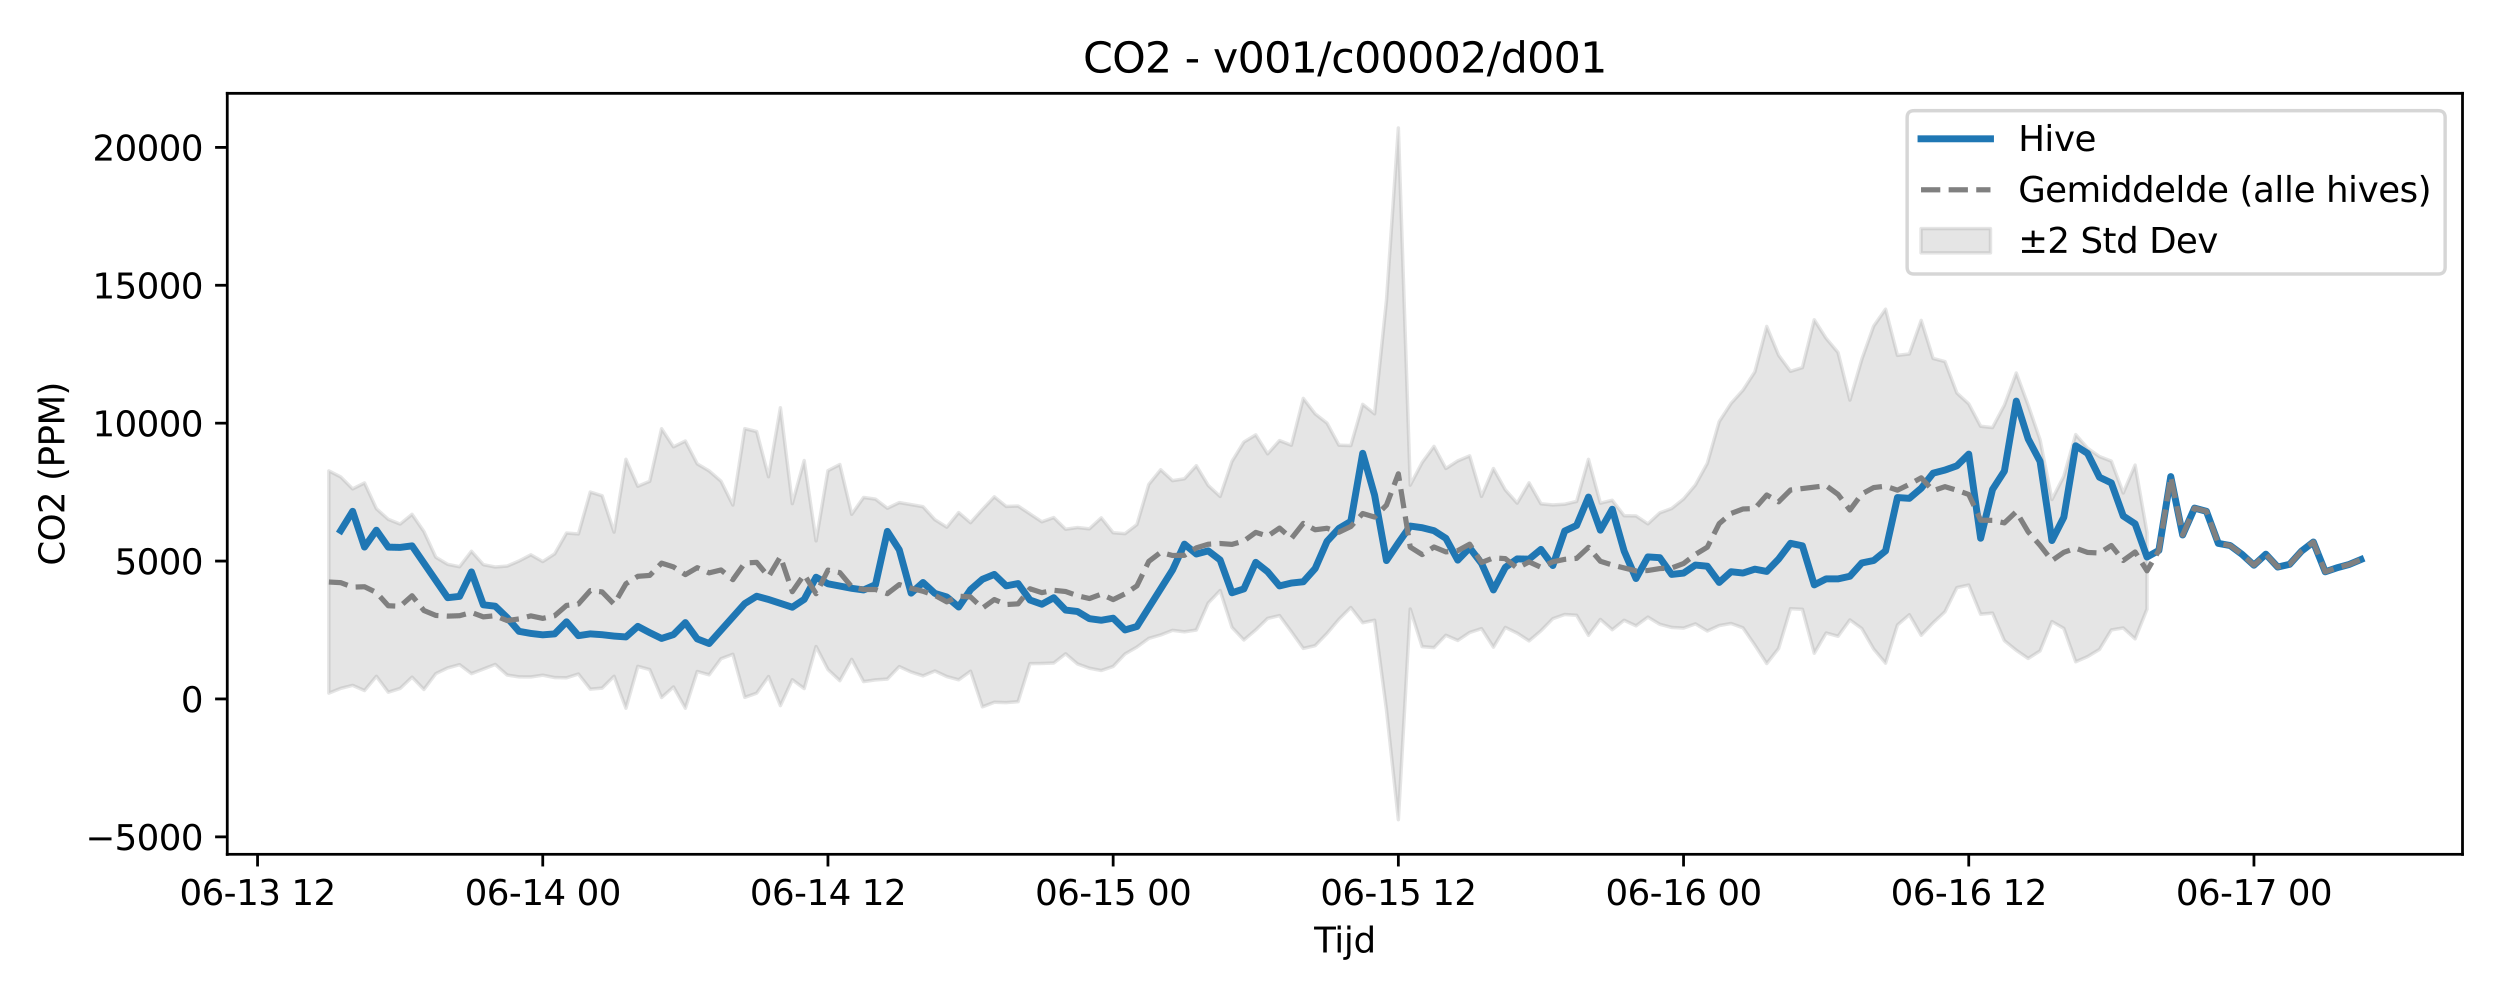 <?xml version="1.0" encoding="utf-8" standalone="no"?>
<!DOCTYPE svg PUBLIC "-//W3C//DTD SVG 1.1//EN"
  "http://www.w3.org/Graphics/SVG/1.1/DTD/svg11.dtd">
<svg xmlns:xlink="http://www.w3.org/1999/xlink" width="720pt" height="288pt" viewBox="0 0 720 288" xmlns="http://www.w3.org/2000/svg" version="1.1">
 <defs>
  <style type="text/css">*{stroke-linejoin: round; stroke-linecap: butt}</style>
 </defs>
 <g id="figure_1">
  <g id="patch_1">
   <path d="M 0 288 
L 720 288 
L 720 0 
L 0 0 
z
" style="fill: #ffffff"/>
  </g>
  <g id="axes_1">
   <g id="patch_2">
    <path d="M 65.45 246.04 
L 709.2 246.04 
L 709.2 26.88 
L 65.45 26.88 
z
" style="fill: #ffffff"/>
   </g>
   <g id="FillBetweenPolyCollection_1">
    <defs>
     <path id="m6463c1c8ea" d="M 94.711 -152.39 
L 94.711 -88.375 
L 98.134 -89.748 
L 101.556 -90.618 
L 104.979 -89.116 
L 108.401 -93.224 
L 111.823 -88.65 
L 115.246 -89.725 
L 118.668 -92.974 
L 122.09 -89.428 
L 125.513 -93.991 
L 128.935 -95.638 
L 132.358 -96.574 
L 135.78 -93.991 
L 139.202 -95.302 
L 142.625 -96.642 
L 146.047 -93.584 
L 149.469 -93.06 
L 152.892 -93.038 
L 156.314 -93.54 
L 159.737 -92.862 
L 163.159 -92.791 
L 166.581 -93.883 
L 170.004 -89.518 
L 173.426 -89.83 
L 176.849 -93.233 
L 180.271 -84.032 
L 183.693 -96.089 
L 187.116 -95.165 
L 190.538 -87.108 
L 193.96 -90.154 
L 197.383 -84.032 
L 200.805 -94.606 
L 204.228 -93.648 
L 207.65 -98.287 
L 211.072 -99.565 
L 214.495 -87.158 
L 217.917 -88.367 
L 221.339 -93.163 
L 224.762 -84.778 
L 228.184 -92.229 
L 231.607 -89.687 
L 235.029 -101.799 
L 238.451 -95.17 
L 241.874 -91.95 
L 245.296 -98.112 
L 248.719 -91.698 
L 252.141 -92.192 
L 255.563 -92.432 
L 258.986 -96.026 
L 262.408 -94.453 
L 265.83 -93.35 
L 269.253 -94.751 
L 272.675 -93.149 
L 276.098 -92.214 
L 279.52 -94.69 
L 282.942 -84.427 
L 286.365 -85.749 
L 289.787 -85.642 
L 293.21 -85.922 
L 296.632 -96.878 
L 300.054 -96.915 
L 303.477 -97.052 
L 306.899 -99.702 
L 310.321 -96.78 
L 313.744 -95.551 
L 317.166 -94.89 
L 320.589 -96.06 
L 324.011 -99.667 
L 327.433 -101.636 
L 330.856 -104.149 
L 334.278 -105.129 
L 337.7 -106.464 
L 341.123 -106.031 
L 344.545 -106.551 
L 347.968 -114.322 
L 351.39 -117.931 
L 354.812 -107.316 
L 358.235 -103.682 
L 361.657 -106.59 
L 365.08 -109.899 
L 368.502 -110.711 
L 371.924 -106.063 
L 375.347 -101.258 
L 378.769 -102.054 
L 382.191 -105.59 
L 385.614 -109.633 
L 389.036 -113.046 
L 392.459 -108.654 
L 395.881 -109.371 
L 399.303 -83.58 
L 402.726 -51.922 
L 406.148 -112.604 
L 409.57 -101.773 
L 412.993 -101.484 
L 416.415 -105.042 
L 419.838 -103.551 
L 423.26 -105.84 
L 426.682 -106.954 
L 430.105 -101.615 
L 433.527 -107.307 
L 436.95 -105.653 
L 440.372 -103.421 
L 443.794 -106.327 
L 447.217 -109.816 
L 450.639 -111.025 
L 454.061 -110.796 
L 457.484 -105.009 
L 460.906 -109.615 
L 464.329 -106.638 
L 467.751 -109.355 
L 471.173 -107.757 
L 474.596 -110.27 
L 478.018 -108.201 
L 481.44 -107.299 
L 484.863 -107.111 
L 488.285 -108.323 
L 491.708 -106.271 
L 495.13 -107.834 
L 498.552 -108.431 
L 501.975 -107.189 
L 505.397 -102.196 
L 508.82 -96.897 
L 512.242 -101.253 
L 515.664 -112.696 
L 519.087 -112.519 
L 522.509 -99.861 
L 525.931 -105.693 
L 529.354 -104.758 
L 532.776 -109.466 
L 536.199 -106.975 
L 539.621 -101.075 
L 543.043 -97.002 
L 546.466 -108.002 
L 549.888 -110.962 
L 553.311 -105.039 
L 556.733 -108.609 
L 560.155 -111.819 
L 563.578 -118.778 
L 567 -119.501 
L 570.422 -111.116 
L 573.845 -111.425 
L 577.267 -103.491 
L 580.69 -100.711 
L 584.112 -98.356 
L 587.534 -100.538 
L 590.957 -108.984 
L 594.379 -107.026 
L 597.801 -97.409 
L 601.224 -98.893 
L 604.646 -100.966 
L 608.069 -106.58 
L 611.491 -107.15 
L 614.913 -104.009 
L 618.336 -112.57 
L 618.336 -134.641 
L 618.336 -134.641 
L 614.913 -154.055 
L 611.491 -146.021 
L 608.069 -155.19 
L 604.646 -156.514 
L 601.224 -158.899 
L 597.801 -162.836 
L 594.379 -150.833 
L 590.957 -144.131 
L 587.534 -161.365 
L 584.112 -171.324 
L 580.69 -180.578 
L 577.267 -171.322 
L 573.845 -164.854 
L 570.422 -165.238 
L 567 -171.685 
L 563.578 -174.815 
L 560.155 -183.863 
L 556.733 -184.768 
L 553.311 -195.735 
L 549.888 -186.06 
L 546.466 -185.655 
L 543.043 -198.959 
L 539.621 -194.086 
L 536.199 -184.501 
L 532.776 -172.765 
L 529.354 -186.476 
L 525.931 -190.555 
L 522.509 -195.904 
L 519.087 -182.135 
L 515.664 -181.066 
L 512.242 -185.698 
L 508.82 -193.991 
L 505.397 -180.906 
L 501.975 -175.632 
L 498.552 -171.829 
L 495.13 -166.573 
L 491.708 -154.562 
L 488.285 -148.34 
L 484.863 -144.297 
L 481.44 -141.555 
L 478.018 -140.299 
L 474.596 -137.127 
L 471.173 -139.417 
L 467.751 -139.465 
L 464.329 -143.922 
L 460.906 -143.095 
L 457.484 -155.714 
L 454.061 -143.597 
L 450.639 -142.789 
L 447.217 -142.579 
L 443.794 -142.916 
L 440.372 -148.944 
L 436.95 -143.097 
L 433.527 -146.927 
L 430.105 -153.07 
L 426.682 -145.032 
L 423.26 -156.709 
L 419.838 -155.269 
L 416.415 -153.07 
L 412.993 -159.448 
L 409.57 -154.785 
L 406.148 -148.272 
L 402.726 -251.158 
L 399.303 -201.471 
L 395.881 -168.814 
L 392.459 -171.554 
L 389.036 -159.676 
L 385.614 -159.793 
L 382.191 -166.129 
L 378.769 -168.806 
L 375.347 -173.262 
L 371.924 -159.774 
L 368.502 -161.117 
L 365.08 -157.29 
L 361.657 -162.764 
L 358.235 -160.688 
L 354.812 -155.123 
L 351.39 -145.018 
L 347.968 -148.195 
L 344.545 -153.881 
L 341.123 -150.111 
L 337.7 -149.572 
L 334.278 -152.716 
L 330.856 -148.492 
L 327.433 -136.922 
L 324.011 -134.307 
L 320.589 -134.569 
L 317.166 -138.863 
L 313.744 -135.698 
L 310.321 -136.073 
L 306.899 -135.585 
L 303.477 -138.949 
L 300.054 -137.73 
L 296.632 -139.997 
L 293.21 -142.263 
L 289.787 -142.143 
L 286.365 -144.918 
L 282.942 -141.291 
L 279.52 -137.456 
L 276.098 -140.391 
L 272.675 -136.173 
L 269.253 -138.328 
L 265.83 -142.071 
L 262.408 -142.677 
L 258.986 -143.262 
L 255.563 -141.618 
L 252.141 -144.251 
L 248.719 -144.74 
L 245.296 -139.885 
L 241.874 -154.225 
L 238.451 -152.444 
L 235.029 -132.227 
L 231.607 -155.365 
L 228.184 -142.961 
L 224.762 -170.58 
L 221.339 -150.699 
L 217.917 -163.714 
L 214.495 -164.545 
L 211.072 -142.55 
L 207.65 -149.415 
L 204.228 -152.381 
L 200.805 -154.407 
L 197.383 -160.992 
L 193.96 -159.312 
L 190.538 -164.528 
L 187.116 -149.386 
L 183.693 -147.965 
L 180.271 -155.733 
L 176.849 -134.748 
L 173.426 -145.217 
L 170.004 -146.291 
L 166.581 -134.232 
L 163.159 -134.483 
L 159.737 -128.479 
L 156.314 -126.27 
L 152.892 -128.215 
L 149.469 -126.431 
L 146.047 -124.966 
L 142.625 -124.707 
L 139.202 -125.381 
L 135.78 -129.242 
L 132.358 -124.782 
L 128.935 -125.475 
L 125.513 -127.518 
L 122.09 -134.918 
L 118.668 -139.876 
L 115.246 -137.074 
L 111.823 -138.431 
L 108.401 -141.495 
L 104.979 -148.914 
L 101.556 -147.2 
L 98.134 -150.639 
L 94.711 -152.39 
z
" style="stroke: #808080; stroke-opacity: 0.2"/>
    </defs>
    <g clip-path="url(#p9da9ecdf34)">
     <use xlink:href="#m6463c1c8ea" x="0" y="288" style="fill: #808080; fill-opacity: 0.2; stroke: #808080; stroke-opacity: 0.2"/>
    </g>
   </g>
   <g id="matplotlib.axis_1">
    <g id="xtick_1">
     <g id="line2d_1">
      <defs>
       <path id="m274e7f294b" d="M 0 0 
L 0 3.5 
" style="stroke: #000000; stroke-width: 0.8"/>
      </defs>
      <g>
       <use xlink:href="#m274e7f294b" x="74.177" y="246.04" style="stroke: #000000; stroke-width: 0.8"/>
      </g>
     </g>
     <g id="text_1">
      <!-- 06-13 12 -->
      <g transform="translate(51.697 260.638) scale(0.1 -0.1)">
       <defs>
        <path id="DejaVuSans-30" d="M 2034 4250 
Q 1547 4250 1301 3770 
Q 1056 3291 1056 2328 
Q 1056 1369 1301 889 
Q 1547 409 2034 409 
Q 2525 409 2770 889 
Q 3016 1369 3016 2328 
Q 3016 3291 2770 3770 
Q 2525 4250 2034 4250 
z
M 2034 4750 
Q 2819 4750 3233 4129 
Q 3647 3509 3647 2328 
Q 3647 1150 3233 529 
Q 2819 -91 2034 -91 
Q 1250 -91 836 529 
Q 422 1150 422 2328 
Q 422 3509 836 4129 
Q 1250 4750 2034 4750 
z
" transform="scale(0.016)"/>
        <path id="DejaVuSans-36" d="M 2113 2584 
Q 1688 2584 1439 2293 
Q 1191 2003 1191 1497 
Q 1191 994 1439 701 
Q 1688 409 2113 409 
Q 2538 409 2786 701 
Q 3034 994 3034 1497 
Q 3034 2003 2786 2293 
Q 2538 2584 2113 2584 
z
M 3366 4563 
L 3366 3988 
Q 3128 4100 2886 4159 
Q 2644 4219 2406 4219 
Q 1781 4219 1451 3797 
Q 1122 3375 1075 2522 
Q 1259 2794 1537 2939 
Q 1816 3084 2150 3084 
Q 2853 3084 3261 2657 
Q 3669 2231 3669 1497 
Q 3669 778 3244 343 
Q 2819 -91 2113 -91 
Q 1303 -91 875 529 
Q 447 1150 447 2328 
Q 447 3434 972 4092 
Q 1497 4750 2381 4750 
Q 2619 4750 2861 4703 
Q 3103 4656 3366 4563 
z
" transform="scale(0.016)"/>
        <path id="DejaVuSans-2d" d="M 313 2009 
L 1997 2009 
L 1997 1497 
L 313 1497 
L 313 2009 
z
" transform="scale(0.016)"/>
        <path id="DejaVuSans-31" d="M 794 531 
L 1825 531 
L 1825 4091 
L 703 3866 
L 703 4441 
L 1819 4666 
L 2450 4666 
L 2450 531 
L 3481 531 
L 3481 0 
L 794 0 
L 794 531 
z
" transform="scale(0.016)"/>
        <path id="DejaVuSans-33" d="M 2597 2516 
Q 3050 2419 3304 2112 
Q 3559 1806 3559 1356 
Q 3559 666 3084 287 
Q 2609 -91 1734 -91 
Q 1441 -91 1130 -33 
Q 819 25 488 141 
L 488 750 
Q 750 597 1062 519 
Q 1375 441 1716 441 
Q 2309 441 2620 675 
Q 2931 909 2931 1356 
Q 2931 1769 2642 2001 
Q 2353 2234 1838 2234 
L 1294 2234 
L 1294 2753 
L 1863 2753 
Q 2328 2753 2575 2939 
Q 2822 3125 2822 3475 
Q 2822 3834 2567 4026 
Q 2313 4219 1838 4219 
Q 1578 4219 1281 4162 
Q 984 4106 628 3988 
L 628 4550 
Q 988 4650 1302 4700 
Q 1616 4750 1894 4750 
Q 2613 4750 3031 4423 
Q 3450 4097 3450 3541 
Q 3450 3153 3228 2886 
Q 3006 2619 2597 2516 
z
" transform="scale(0.016)"/>
        <path id="DejaVuSans-20" transform="scale(0.016)"/>
        <path id="DejaVuSans-32" d="M 1228 531 
L 3431 531 
L 3431 0 
L 469 0 
L 469 531 
Q 828 903 1448 1529 
Q 2069 2156 2228 2338 
Q 2531 2678 2651 2914 
Q 2772 3150 2772 3378 
Q 2772 3750 2511 3984 
Q 2250 4219 1831 4219 
Q 1534 4219 1204 4116 
Q 875 4013 500 3803 
L 500 4441 
Q 881 4594 1212 4672 
Q 1544 4750 1819 4750 
Q 2544 4750 2975 4387 
Q 3406 4025 3406 3419 
Q 3406 3131 3298 2873 
Q 3191 2616 2906 2266 
Q 2828 2175 2409 1742 
Q 1991 1309 1228 531 
z
" transform="scale(0.016)"/>
       </defs>
       <use xlink:href="#DejaVuSans-30"/>
       <use xlink:href="#DejaVuSans-36" transform="translate(63.623 0)"/>
       <use xlink:href="#DejaVuSans-2d" transform="translate(127.246 0)"/>
       <use xlink:href="#DejaVuSans-31" transform="translate(163.33 0)"/>
       <use xlink:href="#DejaVuSans-33" transform="translate(226.953 0)"/>
       <use xlink:href="#DejaVuSans-20" transform="translate(290.576 0)"/>
       <use xlink:href="#DejaVuSans-31" transform="translate(322.363 0)"/>
       <use xlink:href="#DejaVuSans-32" transform="translate(385.986 0)"/>
      </g>
     </g>
    </g>
    <g id="xtick_2">
     <g id="line2d_2">
      <g>
       <use xlink:href="#m274e7f294b" x="156.314" y="246.04" style="stroke: #000000; stroke-width: 0.8"/>
      </g>
     </g>
     <g id="text_2">
      <!-- 06-14 00 -->
      <g transform="translate(133.834 260.638) scale(0.1 -0.1)">
       <defs>
        <path id="DejaVuSans-34" d="M 2419 4116 
L 825 1625 
L 2419 1625 
L 2419 4116 
z
M 2253 4666 
L 3047 4666 
L 3047 1625 
L 3713 1625 
L 3713 1100 
L 3047 1100 
L 3047 0 
L 2419 0 
L 2419 1100 
L 313 1100 
L 313 1709 
L 2253 4666 
z
" transform="scale(0.016)"/>
       </defs>
       <use xlink:href="#DejaVuSans-30"/>
       <use xlink:href="#DejaVuSans-36" transform="translate(63.623 0)"/>
       <use xlink:href="#DejaVuSans-2d" transform="translate(127.246 0)"/>
       <use xlink:href="#DejaVuSans-31" transform="translate(163.33 0)"/>
       <use xlink:href="#DejaVuSans-34" transform="translate(226.953 0)"/>
       <use xlink:href="#DejaVuSans-20" transform="translate(290.576 0)"/>
       <use xlink:href="#DejaVuSans-30" transform="translate(322.363 0)"/>
       <use xlink:href="#DejaVuSans-30" transform="translate(385.986 0)"/>
      </g>
     </g>
    </g>
    <g id="xtick_3">
     <g id="line2d_3">
      <g>
       <use xlink:href="#m274e7f294b" x="238.451" y="246.04" style="stroke: #000000; stroke-width: 0.8"/>
      </g>
     </g>
     <g id="text_3">
      <!-- 06-14 12 -->
      <g transform="translate(215.971 260.638) scale(0.1 -0.1)">
       <use xlink:href="#DejaVuSans-30"/>
       <use xlink:href="#DejaVuSans-36" transform="translate(63.623 0)"/>
       <use xlink:href="#DejaVuSans-2d" transform="translate(127.246 0)"/>
       <use xlink:href="#DejaVuSans-31" transform="translate(163.33 0)"/>
       <use xlink:href="#DejaVuSans-34" transform="translate(226.953 0)"/>
       <use xlink:href="#DejaVuSans-20" transform="translate(290.576 0)"/>
       <use xlink:href="#DejaVuSans-31" transform="translate(322.363 0)"/>
       <use xlink:href="#DejaVuSans-32" transform="translate(385.986 0)"/>
      </g>
     </g>
    </g>
    <g id="xtick_4">
     <g id="line2d_4">
      <g>
       <use xlink:href="#m274e7f294b" x="320.589" y="246.04" style="stroke: #000000; stroke-width: 0.8"/>
      </g>
     </g>
     <g id="text_4">
      <!-- 06-15 00 -->
      <g transform="translate(298.108 260.638) scale(0.1 -0.1)">
       <defs>
        <path id="DejaVuSans-35" d="M 691 4666 
L 3169 4666 
L 3169 4134 
L 1269 4134 
L 1269 2991 
Q 1406 3038 1543 3061 
Q 1681 3084 1819 3084 
Q 2600 3084 3056 2656 
Q 3513 2228 3513 1497 
Q 3513 744 3044 326 
Q 2575 -91 1722 -91 
Q 1428 -91 1123 -41 
Q 819 9 494 109 
L 494 744 
Q 775 591 1075 516 
Q 1375 441 1709 441 
Q 2250 441 2565 725 
Q 2881 1009 2881 1497 
Q 2881 1984 2565 2268 
Q 2250 2553 1709 2553 
Q 1456 2553 1204 2497 
Q 953 2441 691 2322 
L 691 4666 
z
" transform="scale(0.016)"/>
       </defs>
       <use xlink:href="#DejaVuSans-30"/>
       <use xlink:href="#DejaVuSans-36" transform="translate(63.623 0)"/>
       <use xlink:href="#DejaVuSans-2d" transform="translate(127.246 0)"/>
       <use xlink:href="#DejaVuSans-31" transform="translate(163.33 0)"/>
       <use xlink:href="#DejaVuSans-35" transform="translate(226.953 0)"/>
       <use xlink:href="#DejaVuSans-20" transform="translate(290.576 0)"/>
       <use xlink:href="#DejaVuSans-30" transform="translate(322.363 0)"/>
       <use xlink:href="#DejaVuSans-30" transform="translate(385.986 0)"/>
      </g>
     </g>
    </g>
    <g id="xtick_5">
     <g id="line2d_5">
      <g>
       <use xlink:href="#m274e7f294b" x="402.726" y="246.04" style="stroke: #000000; stroke-width: 0.8"/>
      </g>
     </g>
     <g id="text_5">
      <!-- 06-15 12 -->
      <g transform="translate(380.245 260.638) scale(0.1 -0.1)">
       <use xlink:href="#DejaVuSans-30"/>
       <use xlink:href="#DejaVuSans-36" transform="translate(63.623 0)"/>
       <use xlink:href="#DejaVuSans-2d" transform="translate(127.246 0)"/>
       <use xlink:href="#DejaVuSans-31" transform="translate(163.33 0)"/>
       <use xlink:href="#DejaVuSans-35" transform="translate(226.953 0)"/>
       <use xlink:href="#DejaVuSans-20" transform="translate(290.576 0)"/>
       <use xlink:href="#DejaVuSans-31" transform="translate(322.363 0)"/>
       <use xlink:href="#DejaVuSans-32" transform="translate(385.986 0)"/>
      </g>
     </g>
    </g>
    <g id="xtick_6">
     <g id="line2d_6">
      <g>
       <use xlink:href="#m274e7f294b" x="484.863" y="246.04" style="stroke: #000000; stroke-width: 0.8"/>
      </g>
     </g>
     <g id="text_6">
      <!-- 06-16 00 -->
      <g transform="translate(462.382 260.638) scale(0.1 -0.1)">
       <use xlink:href="#DejaVuSans-30"/>
       <use xlink:href="#DejaVuSans-36" transform="translate(63.623 0)"/>
       <use xlink:href="#DejaVuSans-2d" transform="translate(127.246 0)"/>
       <use xlink:href="#DejaVuSans-31" transform="translate(163.33 0)"/>
       <use xlink:href="#DejaVuSans-36" transform="translate(226.953 0)"/>
       <use xlink:href="#DejaVuSans-20" transform="translate(290.576 0)"/>
       <use xlink:href="#DejaVuSans-30" transform="translate(322.363 0)"/>
       <use xlink:href="#DejaVuSans-30" transform="translate(385.986 0)"/>
      </g>
     </g>
    </g>
    <g id="xtick_7">
     <g id="line2d_7">
      <g>
       <use xlink:href="#m274e7f294b" x="567" y="246.04" style="stroke: #000000; stroke-width: 0.8"/>
      </g>
     </g>
     <g id="text_7">
      <!-- 06-16 12 -->
      <g transform="translate(544.52 260.638) scale(0.1 -0.1)">
       <use xlink:href="#DejaVuSans-30"/>
       <use xlink:href="#DejaVuSans-36" transform="translate(63.623 0)"/>
       <use xlink:href="#DejaVuSans-2d" transform="translate(127.246 0)"/>
       <use xlink:href="#DejaVuSans-31" transform="translate(163.33 0)"/>
       <use xlink:href="#DejaVuSans-36" transform="translate(226.953 0)"/>
       <use xlink:href="#DejaVuSans-20" transform="translate(290.576 0)"/>
       <use xlink:href="#DejaVuSans-31" transform="translate(322.363 0)"/>
       <use xlink:href="#DejaVuSans-32" transform="translate(385.986 0)"/>
      </g>
     </g>
    </g>
    <g id="xtick_8">
     <g id="line2d_8">
      <g>
       <use xlink:href="#m274e7f294b" x="649.137" y="246.04" style="stroke: #000000; stroke-width: 0.8"/>
      </g>
     </g>
     <g id="text_8">
      <!-- 06-17 00 -->
      <g transform="translate(626.657 260.638) scale(0.1 -0.1)">
       <defs>
        <path id="DejaVuSans-37" d="M 525 4666 
L 3525 4666 
L 3525 4397 
L 1831 0 
L 1172 0 
L 2766 4134 
L 525 4134 
L 525 4666 
z
" transform="scale(0.016)"/>
       </defs>
       <use xlink:href="#DejaVuSans-30"/>
       <use xlink:href="#DejaVuSans-36" transform="translate(63.623 0)"/>
       <use xlink:href="#DejaVuSans-2d" transform="translate(127.246 0)"/>
       <use xlink:href="#DejaVuSans-31" transform="translate(163.33 0)"/>
       <use xlink:href="#DejaVuSans-37" transform="translate(226.953 0)"/>
       <use xlink:href="#DejaVuSans-20" transform="translate(290.576 0)"/>
       <use xlink:href="#DejaVuSans-30" transform="translate(322.363 0)"/>
       <use xlink:href="#DejaVuSans-30" transform="translate(385.986 0)"/>
      </g>
     </g>
    </g>
    <g id="text_9">
     <!-- Tijd -->
     <g transform="translate(378.475 274.317) scale(0.1 -0.1)">
      <defs>
       <path id="DejaVuSans-54" d="M -19 4666 
L 3928 4666 
L 3928 4134 
L 2272 4134 
L 2272 0 
L 1638 0 
L 1638 4134 
L -19 4134 
L -19 4666 
z
" transform="scale(0.016)"/>
       <path id="DejaVuSans-69" d="M 603 3500 
L 1178 3500 
L 1178 0 
L 603 0 
L 603 3500 
z
M 603 4863 
L 1178 4863 
L 1178 4134 
L 603 4134 
L 603 4863 
z
" transform="scale(0.016)"/>
       <path id="DejaVuSans-6a" d="M 603 3500 
L 1178 3500 
L 1178 -63 
Q 1178 -731 923 -1031 
Q 669 -1331 103 -1331 
L -116 -1331 
L -116 -844 
L 38 -844 
Q 366 -844 484 -692 
Q 603 -541 603 -63 
L 603 3500 
z
M 603 4863 
L 1178 4863 
L 1178 4134 
L 603 4134 
L 603 4863 
z
" transform="scale(0.016)"/>
       <path id="DejaVuSans-64" d="M 2906 2969 
L 2906 4863 
L 3481 4863 
L 3481 0 
L 2906 0 
L 2906 525 
Q 2725 213 2448 61 
Q 2172 -91 1784 -91 
Q 1150 -91 751 415 
Q 353 922 353 1747 
Q 353 2572 751 3078 
Q 1150 3584 1784 3584 
Q 2172 3584 2448 3432 
Q 2725 3281 2906 2969 
z
M 947 1747 
Q 947 1113 1208 752 
Q 1469 391 1925 391 
Q 2381 391 2643 752 
Q 2906 1113 2906 1747 
Q 2906 2381 2643 2742 
Q 2381 3103 1925 3103 
Q 1469 3103 1208 2742 
Q 947 2381 947 1747 
z
" transform="scale(0.016)"/>
      </defs>
      <use xlink:href="#DejaVuSans-54"/>
      <use xlink:href="#DejaVuSans-69" transform="translate(57.959 0)"/>
      <use xlink:href="#DejaVuSans-6a" transform="translate(85.742 0)"/>
      <use xlink:href="#DejaVuSans-64" transform="translate(113.525 0)"/>
     </g>
    </g>
   </g>
   <g id="matplotlib.axis_2">
    <g id="ytick_1">
     <g id="line2d_9">
      <defs>
       <path id="m7b8bad4071" d="M 0 0 
L -3.5 0 
" style="stroke: #000000; stroke-width: 0.8"/>
      </defs>
      <g>
       <use xlink:href="#m7b8bad4071" x="65.45" y="241.011" style="stroke: #000000; stroke-width: 0.8"/>
      </g>
     </g>
     <g id="text_10">
      <!-- −5000 -->
      <g transform="translate(24.62 244.81) scale(0.1 -0.1)">
       <defs>
        <path id="DejaVuSans-2212" d="M 678 2272 
L 4684 2272 
L 4684 1741 
L 678 1741 
L 678 2272 
z
" transform="scale(0.016)"/>
       </defs>
       <use xlink:href="#DejaVuSans-2212"/>
       <use xlink:href="#DejaVuSans-35" transform="translate(83.789 0)"/>
       <use xlink:href="#DejaVuSans-30" transform="translate(147.412 0)"/>
       <use xlink:href="#DejaVuSans-30" transform="translate(211.035 0)"/>
       <use xlink:href="#DejaVuSans-30" transform="translate(274.658 0)"/>
      </g>
     </g>
    </g>
    <g id="ytick_2">
     <g id="line2d_10">
      <g>
       <use xlink:href="#m7b8bad4071" x="65.45" y="201.298" style="stroke: #000000; stroke-width: 0.8"/>
      </g>
     </g>
     <g id="text_11">
      <!-- 0 -->
      <g transform="translate(52.087 205.098) scale(0.1 -0.1)">
       <use xlink:href="#DejaVuSans-30"/>
      </g>
     </g>
    </g>
    <g id="ytick_3">
     <g id="line2d_11">
      <g>
       <use xlink:href="#m7b8bad4071" x="65.45" y="161.586" style="stroke: #000000; stroke-width: 0.8"/>
      </g>
     </g>
     <g id="text_12">
      <!-- 5000 -->
      <g transform="translate(33 165.385) scale(0.1 -0.1)">
       <use xlink:href="#DejaVuSans-35"/>
       <use xlink:href="#DejaVuSans-30" transform="translate(63.623 0)"/>
       <use xlink:href="#DejaVuSans-30" transform="translate(127.246 0)"/>
       <use xlink:href="#DejaVuSans-30" transform="translate(190.869 0)"/>
      </g>
     </g>
    </g>
    <g id="ytick_4">
     <g id="line2d_12">
      <g>
       <use xlink:href="#m7b8bad4071" x="65.45" y="121.874" style="stroke: #000000; stroke-width: 0.8"/>
      </g>
     </g>
     <g id="text_13">
      <!-- 10000 -->
      <g transform="translate(26.637 125.673) scale(0.1 -0.1)">
       <use xlink:href="#DejaVuSans-31"/>
       <use xlink:href="#DejaVuSans-30" transform="translate(63.623 0)"/>
       <use xlink:href="#DejaVuSans-30" transform="translate(127.246 0)"/>
       <use xlink:href="#DejaVuSans-30" transform="translate(190.869 0)"/>
       <use xlink:href="#DejaVuSans-30" transform="translate(254.492 0)"/>
      </g>
     </g>
    </g>
    <g id="ytick_5">
     <g id="line2d_13">
      <g>
       <use xlink:href="#m7b8bad4071" x="65.45" y="82.162" style="stroke: #000000; stroke-width: 0.8"/>
      </g>
     </g>
     <g id="text_14">
      <!-- 15000 -->
      <g transform="translate(26.637 85.961) scale(0.1 -0.1)">
       <use xlink:href="#DejaVuSans-31"/>
       <use xlink:href="#DejaVuSans-35" transform="translate(63.623 0)"/>
       <use xlink:href="#DejaVuSans-30" transform="translate(127.246 0)"/>
       <use xlink:href="#DejaVuSans-30" transform="translate(190.869 0)"/>
       <use xlink:href="#DejaVuSans-30" transform="translate(254.492 0)"/>
      </g>
     </g>
    </g>
    <g id="ytick_6">
     <g id="line2d_14">
      <g>
       <use xlink:href="#m7b8bad4071" x="65.45" y="42.449" style="stroke: #000000; stroke-width: 0.8"/>
      </g>
     </g>
     <g id="text_15">
      <!-- 20000 -->
      <g transform="translate(26.637 46.248) scale(0.1 -0.1)">
       <use xlink:href="#DejaVuSans-32"/>
       <use xlink:href="#DejaVuSans-30" transform="translate(63.623 0)"/>
       <use xlink:href="#DejaVuSans-30" transform="translate(127.246 0)"/>
       <use xlink:href="#DejaVuSans-30" transform="translate(190.869 0)"/>
       <use xlink:href="#DejaVuSans-30" transform="translate(254.492 0)"/>
      </g>
     </g>
    </g>
    <g id="text_16">
     <!-- CO2 (PPM) -->
     <g transform="translate(18.541 162.903) rotate(-90) scale(0.1 -0.1)">
      <defs>
       <path id="DejaVuSans-43" d="M 4122 4306 
L 4122 3641 
Q 3803 3938 3442 4084 
Q 3081 4231 2675 4231 
Q 1875 4231 1450 3742 
Q 1025 3253 1025 2328 
Q 1025 1406 1450 917 
Q 1875 428 2675 428 
Q 3081 428 3442 575 
Q 3803 722 4122 1019 
L 4122 359 
Q 3791 134 3420 21 
Q 3050 -91 2638 -91 
Q 1578 -91 968 557 
Q 359 1206 359 2328 
Q 359 3453 968 4101 
Q 1578 4750 2638 4750 
Q 3056 4750 3426 4639 
Q 3797 4528 4122 4306 
z
" transform="scale(0.016)"/>
       <path id="DejaVuSans-4f" d="M 2522 4238 
Q 1834 4238 1429 3725 
Q 1025 3213 1025 2328 
Q 1025 1447 1429 934 
Q 1834 422 2522 422 
Q 3209 422 3611 934 
Q 4013 1447 4013 2328 
Q 4013 3213 3611 3725 
Q 3209 4238 2522 4238 
z
M 2522 4750 
Q 3503 4750 4090 4092 
Q 4678 3434 4678 2328 
Q 4678 1225 4090 567 
Q 3503 -91 2522 -91 
Q 1538 -91 948 565 
Q 359 1222 359 2328 
Q 359 3434 948 4092 
Q 1538 4750 2522 4750 
z
" transform="scale(0.016)"/>
       <path id="DejaVuSans-28" d="M 1984 4856 
Q 1566 4138 1362 3434 
Q 1159 2731 1159 2009 
Q 1159 1288 1364 580 
Q 1569 -128 1984 -844 
L 1484 -844 
Q 1016 -109 783 600 
Q 550 1309 550 2009 
Q 550 2706 781 3412 
Q 1013 4119 1484 4856 
L 1984 4856 
z
" transform="scale(0.016)"/>
       <path id="DejaVuSans-50" d="M 1259 4147 
L 1259 2394 
L 2053 2394 
Q 2494 2394 2734 2622 
Q 2975 2850 2975 3272 
Q 2975 3691 2734 3919 
Q 2494 4147 2053 4147 
L 1259 4147 
z
M 628 4666 
L 2053 4666 
Q 2838 4666 3239 4311 
Q 3641 3956 3641 3272 
Q 3641 2581 3239 2228 
Q 2838 1875 2053 1875 
L 1259 1875 
L 1259 0 
L 628 0 
L 628 4666 
z
" transform="scale(0.016)"/>
       <path id="DejaVuSans-4d" d="M 628 4666 
L 1569 4666 
L 2759 1491 
L 3956 4666 
L 4897 4666 
L 4897 0 
L 4281 0 
L 4281 4097 
L 3078 897 
L 2444 897 
L 1241 4097 
L 1241 0 
L 628 0 
L 628 4666 
z
" transform="scale(0.016)"/>
       <path id="DejaVuSans-29" d="M 513 4856 
L 1013 4856 
Q 1481 4119 1714 3412 
Q 1947 2706 1947 2009 
Q 1947 1309 1714 600 
Q 1481 -109 1013 -844 
L 513 -844 
Q 928 -128 1133 580 
Q 1338 1288 1338 2009 
Q 1338 2731 1133 3434 
Q 928 4138 513 4856 
z
" transform="scale(0.016)"/>
      </defs>
      <use xlink:href="#DejaVuSans-43"/>
      <use xlink:href="#DejaVuSans-4f" transform="translate(69.824 0)"/>
      <use xlink:href="#DejaVuSans-32" transform="translate(148.535 0)"/>
      <use xlink:href="#DejaVuSans-20" transform="translate(212.158 0)"/>
      <use xlink:href="#DejaVuSans-28" transform="translate(243.945 0)"/>
      <use xlink:href="#DejaVuSans-50" transform="translate(282.959 0)"/>
      <use xlink:href="#DejaVuSans-50" transform="translate(343.262 0)"/>
      <use xlink:href="#DejaVuSans-4d" transform="translate(403.564 0)"/>
      <use xlink:href="#DejaVuSans-29" transform="translate(489.844 0)"/>
     </g>
    </g>
   </g>
   <g id="line2d_15">
    <path d="M 98.134 152.797 
L 101.556 147.262 
L 104.979 157.551 
L 108.401 152.703 
L 111.823 157.573 
L 115.246 157.655 
L 118.668 157.206 
L 128.935 172.131 
L 132.358 171.758 
L 135.78 164.718 
L 139.202 174.188 
L 142.625 174.583 
L 146.047 177.874 
L 149.469 181.824 
L 152.892 182.43 
L 156.314 182.832 
L 159.737 182.562 
L 163.159 179.089 
L 166.581 183.071 
L 170.004 182.554 
L 173.426 182.793 
L 176.849 183.19 
L 180.271 183.436 
L 183.693 180.394 
L 187.116 182.205 
L 190.538 183.87 
L 193.96 182.769 
L 197.383 179.314 
L 200.805 184.005 
L 204.228 185.334 
L 214.495 173.836 
L 217.917 171.713 
L 221.339 172.65 
L 228.184 174.882 
L 231.607 172.616 
L 235.029 166.243 
L 238.451 168.131 
L 245.296 169.437 
L 248.719 169.905 
L 252.141 168.382 
L 255.563 153.044 
L 258.986 158.346 
L 262.408 170.821 
L 265.83 167.761 
L 269.253 170.903 
L 272.675 171.931 
L 276.098 174.818 
L 279.52 169.812 
L 282.942 166.833 
L 286.365 165.434 
L 289.787 168.734 
L 293.21 168.067 
L 296.632 172.804 
L 300.054 174.024 
L 303.477 172.147 
L 306.899 175.705 
L 310.321 176.11 
L 313.744 178.175 
L 317.166 178.633 
L 320.589 178.04 
L 324.011 181.424 
L 327.433 180.43 
L 337.7 164.136 
L 341.123 156.717 
L 344.545 159.553 
L 347.968 158.647 
L 351.39 161.263 
L 354.812 170.72 
L 358.235 169.603 
L 361.657 161.957 
L 365.08 164.66 
L 368.502 168.745 
L 371.924 167.916 
L 375.347 167.551 
L 378.769 163.723 
L 382.191 155.903 
L 385.614 152.19 
L 389.036 150.149 
L 392.459 130.551 
L 395.881 142.606 
L 399.303 161.443 
L 402.726 156.352 
L 406.148 151.507 
L 409.57 151.98 
L 412.993 152.842 
L 416.415 155.042 
L 419.838 161.316 
L 423.26 157.761 
L 426.682 162.245 
L 430.105 169.902 
L 433.527 163.413 
L 436.95 160.964 
L 440.372 161.034 
L 443.794 158.227 
L 447.217 162.868 
L 450.639 152.929 
L 454.061 151.327 
L 457.484 143.16 
L 460.906 152.688 
L 464.329 146.662 
L 467.751 158.708 
L 471.173 166.611 
L 474.596 160.387 
L 478.018 160.609 
L 481.44 165.428 
L 484.863 165.054 
L 488.285 162.735 
L 491.708 163.069 
L 495.13 167.736 
L 498.552 164.66 
L 501.975 165.031 
L 505.397 163.919 
L 508.82 164.573 
L 512.242 161.009 
L 515.664 156.475 
L 519.087 157.199 
L 522.509 168.448 
L 525.931 166.712 
L 529.354 166.72 
L 532.776 165.962 
L 536.199 162.132 
L 539.621 161.427 
L 543.043 158.65 
L 546.466 143.292 
L 549.888 143.522 
L 553.311 140.618 
L 556.733 136.274 
L 560.155 135.376 
L 563.578 134.161 
L 567 130.789 
L 570.422 155.012 
L 573.845 140.975 
L 577.267 135.675 
L 580.69 115.524 
L 584.112 126.409 
L 587.534 132.882 
L 590.957 155.674 
L 594.379 148.971 
L 597.801 128.384 
L 601.224 130.576 
L 604.646 137.446 
L 608.069 139.085 
L 611.491 148.606 
L 614.913 150.864 
L 618.336 160.423 
L 621.758 158.51 
L 625.181 137.261 
L 628.603 154.07 
L 632.025 146.331 
L 635.448 147.258 
L 638.87 156.492 
L 642.292 157.115 
L 645.715 159.659 
L 649.137 162.772 
L 652.56 159.608 
L 655.982 163.312 
L 659.404 162.526 
L 662.827 158.739 
L 666.249 156.106 
L 669.671 164.68 
L 673.094 163.512 
L 676.516 162.579 
L 679.939 161.149 
L 679.939 161.149 
" clip-path="url(#p9da9ecdf34)" style="fill: none; stroke: #1f77b4; stroke-width: 2; stroke-linecap: square"/>
   </g>
   <g id="line2d_16">
    <path d="M 94.711 167.618 
L 98.134 167.806 
L 101.556 169.091 
L 104.979 168.985 
L 108.401 170.641 
L 111.823 174.459 
L 115.246 174.6 
L 118.668 171.575 
L 122.09 175.827 
L 125.513 177.246 
L 128.935 177.443 
L 132.358 177.322 
L 135.78 176.384 
L 139.202 177.658 
L 142.625 177.325 
L 146.047 178.725 
L 149.469 178.254 
L 152.892 177.374 
L 156.314 178.095 
L 159.737 177.33 
L 163.159 174.363 
L 166.581 173.943 
L 170.004 170.096 
L 173.426 170.476 
L 176.849 174.01 
L 180.271 168.118 
L 183.693 165.973 
L 187.116 165.724 
L 190.538 162.182 
L 193.96 163.267 
L 197.383 165.488 
L 200.805 163.493 
L 204.228 164.986 
L 207.65 164.149 
L 211.072 166.942 
L 214.495 162.149 
L 217.917 161.959 
L 221.339 166.069 
L 224.762 160.321 
L 228.184 170.405 
L 231.607 165.474 
L 235.029 170.987 
L 238.451 164.193 
L 241.874 164.913 
L 245.296 169.002 
L 248.719 169.781 
L 252.141 169.778 
L 255.563 170.975 
L 258.986 168.356 
L 262.408 169.435 
L 265.83 170.289 
L 269.253 171.46 
L 272.675 173.339 
L 276.098 171.698 
L 279.52 171.927 
L 282.942 175.141 
L 286.365 172.667 
L 289.787 174.107 
L 293.21 173.908 
L 296.632 169.563 
L 300.054 170.677 
L 303.477 170 
L 306.899 170.357 
L 310.321 171.574 
L 313.744 172.375 
L 317.166 171.124 
L 320.589 172.686 
L 324.011 171.013 
L 327.433 168.721 
L 330.856 161.679 
L 334.278 159.077 
L 337.7 159.982 
L 341.123 159.929 
L 344.545 157.784 
L 347.968 156.741 
L 351.39 156.526 
L 354.812 156.78 
L 358.235 155.815 
L 361.657 153.323 
L 365.08 154.405 
L 368.502 152.086 
L 371.924 155.081 
L 375.347 150.74 
L 378.769 152.57 
L 382.191 152.141 
L 385.614 153.287 
L 389.036 151.639 
L 392.459 147.896 
L 395.881 148.908 
L 399.303 145.475 
L 402.726 136.46 
L 406.148 157.562 
L 409.57 159.721 
L 412.993 157.534 
L 416.415 158.944 
L 419.838 158.59 
L 423.26 156.725 
L 426.682 162.007 
L 430.105 160.658 
L 433.527 160.883 
L 436.95 163.625 
L 440.372 161.817 
L 443.794 163.378 
L 447.217 161.802 
L 450.639 161.093 
L 454.061 160.803 
L 457.484 157.638 
L 460.906 161.645 
L 464.329 162.72 
L 471.173 164.413 
L 474.596 164.302 
L 478.018 163.75 
L 481.44 163.573 
L 484.863 162.296 
L 488.285 159.669 
L 491.708 157.584 
L 495.13 150.797 
L 498.552 147.87 
L 501.975 146.589 
L 505.397 146.449 
L 508.82 142.556 
L 512.242 144.525 
L 515.664 141.119 
L 525.931 139.876 
L 529.354 142.383 
L 532.776 146.885 
L 536.199 142.262 
L 539.621 140.42 
L 543.043 140.019 
L 546.466 141.171 
L 549.888 139.489 
L 553.311 137.613 
L 556.733 141.312 
L 560.155 140.159 
L 563.578 141.203 
L 567 142.407 
L 570.422 149.823 
L 573.845 149.861 
L 577.267 150.594 
L 580.69 147.356 
L 584.112 153.16 
L 587.534 157.048 
L 590.957 161.443 
L 594.379 159.07 
L 597.801 157.878 
L 601.224 159.104 
L 604.646 159.26 
L 608.069 157.115 
L 611.491 161.415 
L 614.913 158.968 
L 618.336 164.394 
L 621.758 158.51 
L 625.181 137.261 
L 628.603 154.07 
L 632.025 146.331 
L 635.448 147.258 
L 638.87 156.492 
L 642.292 157.115 
L 645.715 159.659 
L 649.137 162.772 
L 652.56 159.608 
L 655.982 163.312 
L 659.404 162.526 
L 662.827 158.739 
L 666.249 156.106 
L 669.671 164.68 
L 673.094 163.512 
L 676.516 162.579 
L 679.939 161.149 
L 679.939 161.149 
" clip-path="url(#p9da9ecdf34)" style="fill: none; stroke-dasharray: 5.55,2.4; stroke-dashoffset: 0; stroke: #808080; stroke-width: 1.5"/>
   </g>
   <g id="patch_3">
    <path d="M 65.45 246.04 
L 65.45 26.88 
" style="fill: none; stroke: #000000; stroke-width: 0.8; stroke-linejoin: miter; stroke-linecap: square"/>
   </g>
   <g id="patch_4">
    <path d="M 709.2 246.04 
L 709.2 26.88 
" style="fill: none; stroke: #000000; stroke-width: 0.8; stroke-linejoin: miter; stroke-linecap: square"/>
   </g>
   <g id="patch_5">
    <path d="M 65.45 246.04 
L 709.2 246.04 
" style="fill: none; stroke: #000000; stroke-width: 0.8; stroke-linejoin: miter; stroke-linecap: square"/>
   </g>
   <g id="patch_6">
    <path d="M 65.45 26.88 
L 709.2 26.88 
" style="fill: none; stroke: #000000; stroke-width: 0.8; stroke-linejoin: miter; stroke-linecap: square"/>
   </g>
   <g id="text_17">
    <!-- CO2 - v001/c00002/d001 -->
    <g transform="translate(311.922 20.88) scale(0.12 -0.12)">
     <defs>
      <path id="DejaVuSans-76" d="M 191 3500 
L 800 3500 
L 1894 563 
L 2988 3500 
L 3597 3500 
L 2284 0 
L 1503 0 
L 191 3500 
z
" transform="scale(0.016)"/>
      <path id="DejaVuSans-2f" d="M 1625 4666 
L 2156 4666 
L 531 -594 
L 0 -594 
L 1625 4666 
z
" transform="scale(0.016)"/>
      <path id="DejaVuSans-63" d="M 3122 3366 
L 3122 2828 
Q 2878 2963 2633 3030 
Q 2388 3097 2138 3097 
Q 1578 3097 1268 2742 
Q 959 2388 959 1747 
Q 959 1106 1268 751 
Q 1578 397 2138 397 
Q 2388 397 2633 464 
Q 2878 531 3122 666 
L 3122 134 
Q 2881 22 2623 -34 
Q 2366 -91 2075 -91 
Q 1284 -91 818 406 
Q 353 903 353 1747 
Q 353 2603 823 3093 
Q 1294 3584 2113 3584 
Q 2378 3584 2631 3529 
Q 2884 3475 3122 3366 
z
" transform="scale(0.016)"/>
     </defs>
     <use xlink:href="#DejaVuSans-43"/>
     <use xlink:href="#DejaVuSans-4f" transform="translate(69.824 0)"/>
     <use xlink:href="#DejaVuSans-32" transform="translate(148.535 0)"/>
     <use xlink:href="#DejaVuSans-20" transform="translate(212.158 0)"/>
     <use xlink:href="#DejaVuSans-2d" transform="translate(243.945 0)"/>
     <use xlink:href="#DejaVuSans-20" transform="translate(280.029 0)"/>
     <use xlink:href="#DejaVuSans-76" transform="translate(311.816 0)"/>
     <use xlink:href="#DejaVuSans-30" transform="translate(370.996 0)"/>
     <use xlink:href="#DejaVuSans-30" transform="translate(434.619 0)"/>
     <use xlink:href="#DejaVuSans-31" transform="translate(498.242 0)"/>
     <use xlink:href="#DejaVuSans-2f" transform="translate(561.865 0)"/>
     <use xlink:href="#DejaVuSans-63" transform="translate(595.557 0)"/>
     <use xlink:href="#DejaVuSans-30" transform="translate(650.537 0)"/>
     <use xlink:href="#DejaVuSans-30" transform="translate(714.16 0)"/>
     <use xlink:href="#DejaVuSans-30" transform="translate(777.783 0)"/>
     <use xlink:href="#DejaVuSans-30" transform="translate(841.406 0)"/>
     <use xlink:href="#DejaVuSans-32" transform="translate(905.029 0)"/>
     <use xlink:href="#DejaVuSans-2f" transform="translate(968.652 0)"/>
     <use xlink:href="#DejaVuSans-64" transform="translate(1002.344 0)"/>
     <use xlink:href="#DejaVuSans-30" transform="translate(1065.82 0)"/>
     <use xlink:href="#DejaVuSans-30" transform="translate(1129.443 0)"/>
     <use xlink:href="#DejaVuSans-31" transform="translate(1193.066 0)"/>
    </g>
   </g>
   <g id="legend_1">
    <g id="patch_7">
     <path d="M 551.256 78.914 
L 702.2 78.914 
Q 704.2 78.914 704.2 76.914 
L 704.2 33.88 
Q 704.2 31.88 702.2 31.88 
L 551.256 31.88 
Q 549.256 31.88 549.256 33.88 
L 549.256 76.914 
Q 549.256 78.914 551.256 78.914 
z
" style="fill: #ffffff; opacity: 0.8; stroke: #cccccc; stroke-linejoin: miter"/>
    </g>
    <g id="line2d_17">
     <path d="M 553.256 39.978 
L 563.256 39.978 
L 573.256 39.978 
" style="fill: none; stroke: #1f77b4; stroke-width: 2; stroke-linecap: square"/>
    </g>
    <g id="text_18">
     <!-- Hive -->
     <g transform="translate(581.256 43.478) scale(0.1 -0.1)">
      <defs>
       <path id="DejaVuSans-48" d="M 628 4666 
L 1259 4666 
L 1259 2753 
L 3553 2753 
L 3553 4666 
L 4184 4666 
L 4184 0 
L 3553 0 
L 3553 2222 
L 1259 2222 
L 1259 0 
L 628 0 
L 628 4666 
z
" transform="scale(0.016)"/>
       <path id="DejaVuSans-65" d="M 3597 1894 
L 3597 1613 
L 953 1613 
Q 991 1019 1311 708 
Q 1631 397 2203 397 
Q 2534 397 2845 478 
Q 3156 559 3463 722 
L 3463 178 
Q 3153 47 2828 -22 
Q 2503 -91 2169 -91 
Q 1331 -91 842 396 
Q 353 884 353 1716 
Q 353 2575 817 3079 
Q 1281 3584 2069 3584 
Q 2775 3584 3186 3129 
Q 3597 2675 3597 1894 
z
M 3022 2063 
Q 3016 2534 2758 2815 
Q 2500 3097 2075 3097 
Q 1594 3097 1305 2825 
Q 1016 2553 972 2059 
L 3022 2063 
z
" transform="scale(0.016)"/>
      </defs>
      <use xlink:href="#DejaVuSans-48"/>
      <use xlink:href="#DejaVuSans-69" transform="translate(75.195 0)"/>
      <use xlink:href="#DejaVuSans-76" transform="translate(102.979 0)"/>
      <use xlink:href="#DejaVuSans-65" transform="translate(162.158 0)"/>
     </g>
    </g>
    <g id="line2d_18">
     <path d="M 553.256 54.657 
L 563.256 54.657 
L 573.256 54.657 
" style="fill: none; stroke-dasharray: 5.55,2.4; stroke-dashoffset: 0; stroke: #808080; stroke-width: 1.5"/>
    </g>
    <g id="text_19">
     <!-- Gemiddelde (alle hives) -->
     <g transform="translate(581.256 58.157) scale(0.1 -0.1)">
      <defs>
       <path id="DejaVuSans-47" d="M 3809 666 
L 3809 1919 
L 2778 1919 
L 2778 2438 
L 4434 2438 
L 4434 434 
Q 4069 175 3628 42 
Q 3188 -91 2688 -91 
Q 1594 -91 976 548 
Q 359 1188 359 2328 
Q 359 3472 976 4111 
Q 1594 4750 2688 4750 
Q 3144 4750 3555 4637 
Q 3966 4525 4313 4306 
L 4313 3634 
Q 3963 3931 3569 4081 
Q 3175 4231 2741 4231 
Q 1884 4231 1454 3753 
Q 1025 3275 1025 2328 
Q 1025 1384 1454 906 
Q 1884 428 2741 428 
Q 3075 428 3337 486 
Q 3600 544 3809 666 
z
" transform="scale(0.016)"/>
       <path id="DejaVuSans-6d" d="M 3328 2828 
Q 3544 3216 3844 3400 
Q 4144 3584 4550 3584 
Q 5097 3584 5394 3201 
Q 5691 2819 5691 2113 
L 5691 0 
L 5113 0 
L 5113 2094 
Q 5113 2597 4934 2840 
Q 4756 3084 4391 3084 
Q 3944 3084 3684 2787 
Q 3425 2491 3425 1978 
L 3425 0 
L 2847 0 
L 2847 2094 
Q 2847 2600 2669 2842 
Q 2491 3084 2119 3084 
Q 1678 3084 1418 2786 
Q 1159 2488 1159 1978 
L 1159 0 
L 581 0 
L 581 3500 
L 1159 3500 
L 1159 2956 
Q 1356 3278 1631 3431 
Q 1906 3584 2284 3584 
Q 2666 3584 2933 3390 
Q 3200 3197 3328 2828 
z
" transform="scale(0.016)"/>
       <path id="DejaVuSans-6c" d="M 603 4863 
L 1178 4863 
L 1178 0 
L 603 0 
L 603 4863 
z
" transform="scale(0.016)"/>
       <path id="DejaVuSans-61" d="M 2194 1759 
Q 1497 1759 1228 1600 
Q 959 1441 959 1056 
Q 959 750 1161 570 
Q 1363 391 1709 391 
Q 2188 391 2477 730 
Q 2766 1069 2766 1631 
L 2766 1759 
L 2194 1759 
z
M 3341 1997 
L 3341 0 
L 2766 0 
L 2766 531 
Q 2569 213 2275 61 
Q 1981 -91 1556 -91 
Q 1019 -91 701 211 
Q 384 513 384 1019 
Q 384 1609 779 1909 
Q 1175 2209 1959 2209 
L 2766 2209 
L 2766 2266 
Q 2766 2663 2505 2880 
Q 2244 3097 1772 3097 
Q 1472 3097 1187 3025 
Q 903 2953 641 2809 
L 641 3341 
Q 956 3463 1253 3523 
Q 1550 3584 1831 3584 
Q 2591 3584 2966 3190 
Q 3341 2797 3341 1997 
z
" transform="scale(0.016)"/>
       <path id="DejaVuSans-68" d="M 3513 2113 
L 3513 0 
L 2938 0 
L 2938 2094 
Q 2938 2591 2744 2837 
Q 2550 3084 2163 3084 
Q 1697 3084 1428 2787 
Q 1159 2491 1159 1978 
L 1159 0 
L 581 0 
L 581 4863 
L 1159 4863 
L 1159 2956 
Q 1366 3272 1645 3428 
Q 1925 3584 2291 3584 
Q 2894 3584 3203 3211 
Q 3513 2838 3513 2113 
z
" transform="scale(0.016)"/>
       <path id="DejaVuSans-73" d="M 2834 3397 
L 2834 2853 
Q 2591 2978 2328 3040 
Q 2066 3103 1784 3103 
Q 1356 3103 1142 2972 
Q 928 2841 928 2578 
Q 928 2378 1081 2264 
Q 1234 2150 1697 2047 
L 1894 2003 
Q 2506 1872 2764 1633 
Q 3022 1394 3022 966 
Q 3022 478 2636 193 
Q 2250 -91 1575 -91 
Q 1294 -91 989 -36 
Q 684 19 347 128 
L 347 722 
Q 666 556 975 473 
Q 1284 391 1588 391 
Q 1994 391 2212 530 
Q 2431 669 2431 922 
Q 2431 1156 2273 1281 
Q 2116 1406 1581 1522 
L 1381 1569 
Q 847 1681 609 1914 
Q 372 2147 372 2553 
Q 372 3047 722 3315 
Q 1072 3584 1716 3584 
Q 2034 3584 2315 3537 
Q 2597 3491 2834 3397 
z
" transform="scale(0.016)"/>
      </defs>
      <use xlink:href="#DejaVuSans-47"/>
      <use xlink:href="#DejaVuSans-65" transform="translate(77.49 0)"/>
      <use xlink:href="#DejaVuSans-6d" transform="translate(139.014 0)"/>
      <use xlink:href="#DejaVuSans-69" transform="translate(236.426 0)"/>
      <use xlink:href="#DejaVuSans-64" transform="translate(264.209 0)"/>
      <use xlink:href="#DejaVuSans-64" transform="translate(327.686 0)"/>
      <use xlink:href="#DejaVuSans-65" transform="translate(391.162 0)"/>
      <use xlink:href="#DejaVuSans-6c" transform="translate(452.686 0)"/>
      <use xlink:href="#DejaVuSans-64" transform="translate(480.469 0)"/>
      <use xlink:href="#DejaVuSans-65" transform="translate(543.945 0)"/>
      <use xlink:href="#DejaVuSans-20" transform="translate(605.469 0)"/>
      <use xlink:href="#DejaVuSans-28" transform="translate(637.256 0)"/>
      <use xlink:href="#DejaVuSans-61" transform="translate(676.27 0)"/>
      <use xlink:href="#DejaVuSans-6c" transform="translate(737.549 0)"/>
      <use xlink:href="#DejaVuSans-6c" transform="translate(765.332 0)"/>
      <use xlink:href="#DejaVuSans-65" transform="translate(793.115 0)"/>
      <use xlink:href="#DejaVuSans-20" transform="translate(854.639 0)"/>
      <use xlink:href="#DejaVuSans-68" transform="translate(886.426 0)"/>
      <use xlink:href="#DejaVuSans-69" transform="translate(949.805 0)"/>
      <use xlink:href="#DejaVuSans-76" transform="translate(977.588 0)"/>
      <use xlink:href="#DejaVuSans-65" transform="translate(1036.768 0)"/>
      <use xlink:href="#DejaVuSans-73" transform="translate(1098.291 0)"/>
      <use xlink:href="#DejaVuSans-29" transform="translate(1150.391 0)"/>
     </g>
    </g>
    <g id="patch_8">
     <path d="M 553.256 72.835 
L 573.256 72.835 
L 573.256 65.835 
L 553.256 65.835 
z
" style="fill: #808080; fill-opacity: 0.2; stroke: #808080; stroke-opacity: 0.2; stroke-linejoin: miter"/>
    </g>
    <g id="text_20">
     <!-- ±2 Std Dev -->
     <g transform="translate(581.256 72.835) scale(0.1 -0.1)">
      <defs>
       <path id="DejaVuSans-b1" d="M 2944 4013 
L 2944 2803 
L 4684 2803 
L 4684 2272 
L 2944 2272 
L 2944 1063 
L 2419 1063 
L 2419 2272 
L 678 2272 
L 678 2803 
L 2419 2803 
L 2419 4013 
L 2944 4013 
z
M 678 531 
L 4684 531 
L 4684 0 
L 678 0 
L 678 531 
z
" transform="scale(0.016)"/>
       <path id="DejaVuSans-53" d="M 3425 4513 
L 3425 3897 
Q 3066 4069 2747 4153 
Q 2428 4238 2131 4238 
Q 1616 4238 1336 4038 
Q 1056 3838 1056 3469 
Q 1056 3159 1242 3001 
Q 1428 2844 1947 2747 
L 2328 2669 
Q 3034 2534 3370 2195 
Q 3706 1856 3706 1288 
Q 3706 609 3251 259 
Q 2797 -91 1919 -91 
Q 1588 -91 1214 -16 
Q 841 59 441 206 
L 441 856 
Q 825 641 1194 531 
Q 1563 422 1919 422 
Q 2459 422 2753 634 
Q 3047 847 3047 1241 
Q 3047 1584 2836 1778 
Q 2625 1972 2144 2069 
L 1759 2144 
Q 1053 2284 737 2584 
Q 422 2884 422 3419 
Q 422 4038 858 4394 
Q 1294 4750 2059 4750 
Q 2388 4750 2728 4690 
Q 3069 4631 3425 4513 
z
" transform="scale(0.016)"/>
       <path id="DejaVuSans-74" d="M 1172 4494 
L 1172 3500 
L 2356 3500 
L 2356 3053 
L 1172 3053 
L 1172 1153 
Q 1172 725 1289 603 
Q 1406 481 1766 481 
L 2356 481 
L 2356 0 
L 1766 0 
Q 1100 0 847 248 
Q 594 497 594 1153 
L 594 3053 
L 172 3053 
L 172 3500 
L 594 3500 
L 594 4494 
L 1172 4494 
z
" transform="scale(0.016)"/>
       <path id="DejaVuSans-44" d="M 1259 4147 
L 1259 519 
L 2022 519 
Q 2988 519 3436 956 
Q 3884 1394 3884 2338 
Q 3884 3275 3436 3711 
Q 2988 4147 2022 4147 
L 1259 4147 
z
M 628 4666 
L 1925 4666 
Q 3281 4666 3915 4102 
Q 4550 3538 4550 2338 
Q 4550 1131 3912 565 
Q 3275 0 1925 0 
L 628 0 
L 628 4666 
z
" transform="scale(0.016)"/>
      </defs>
      <use xlink:href="#DejaVuSans-b1"/>
      <use xlink:href="#DejaVuSans-32" transform="translate(83.789 0)"/>
      <use xlink:href="#DejaVuSans-20" transform="translate(147.412 0)"/>
      <use xlink:href="#DejaVuSans-53" transform="translate(179.199 0)"/>
      <use xlink:href="#DejaVuSans-74" transform="translate(242.676 0)"/>
      <use xlink:href="#DejaVuSans-64" transform="translate(281.885 0)"/>
      <use xlink:href="#DejaVuSans-20" transform="translate(345.361 0)"/>
      <use xlink:href="#DejaVuSans-44" transform="translate(377.148 0)"/>
      <use xlink:href="#DejaVuSans-65" transform="translate(454.15 0)"/>
      <use xlink:href="#DejaVuSans-76" transform="translate(515.674 0)"/>
     </g>
    </g>
   </g>
  </g>
 </g>
 <defs>
  <clipPath id="p9da9ecdf34">
   <rect x="65.45" y="26.88" width="643.75" height="219.16"/>
  </clipPath>
 </defs>
</svg>
